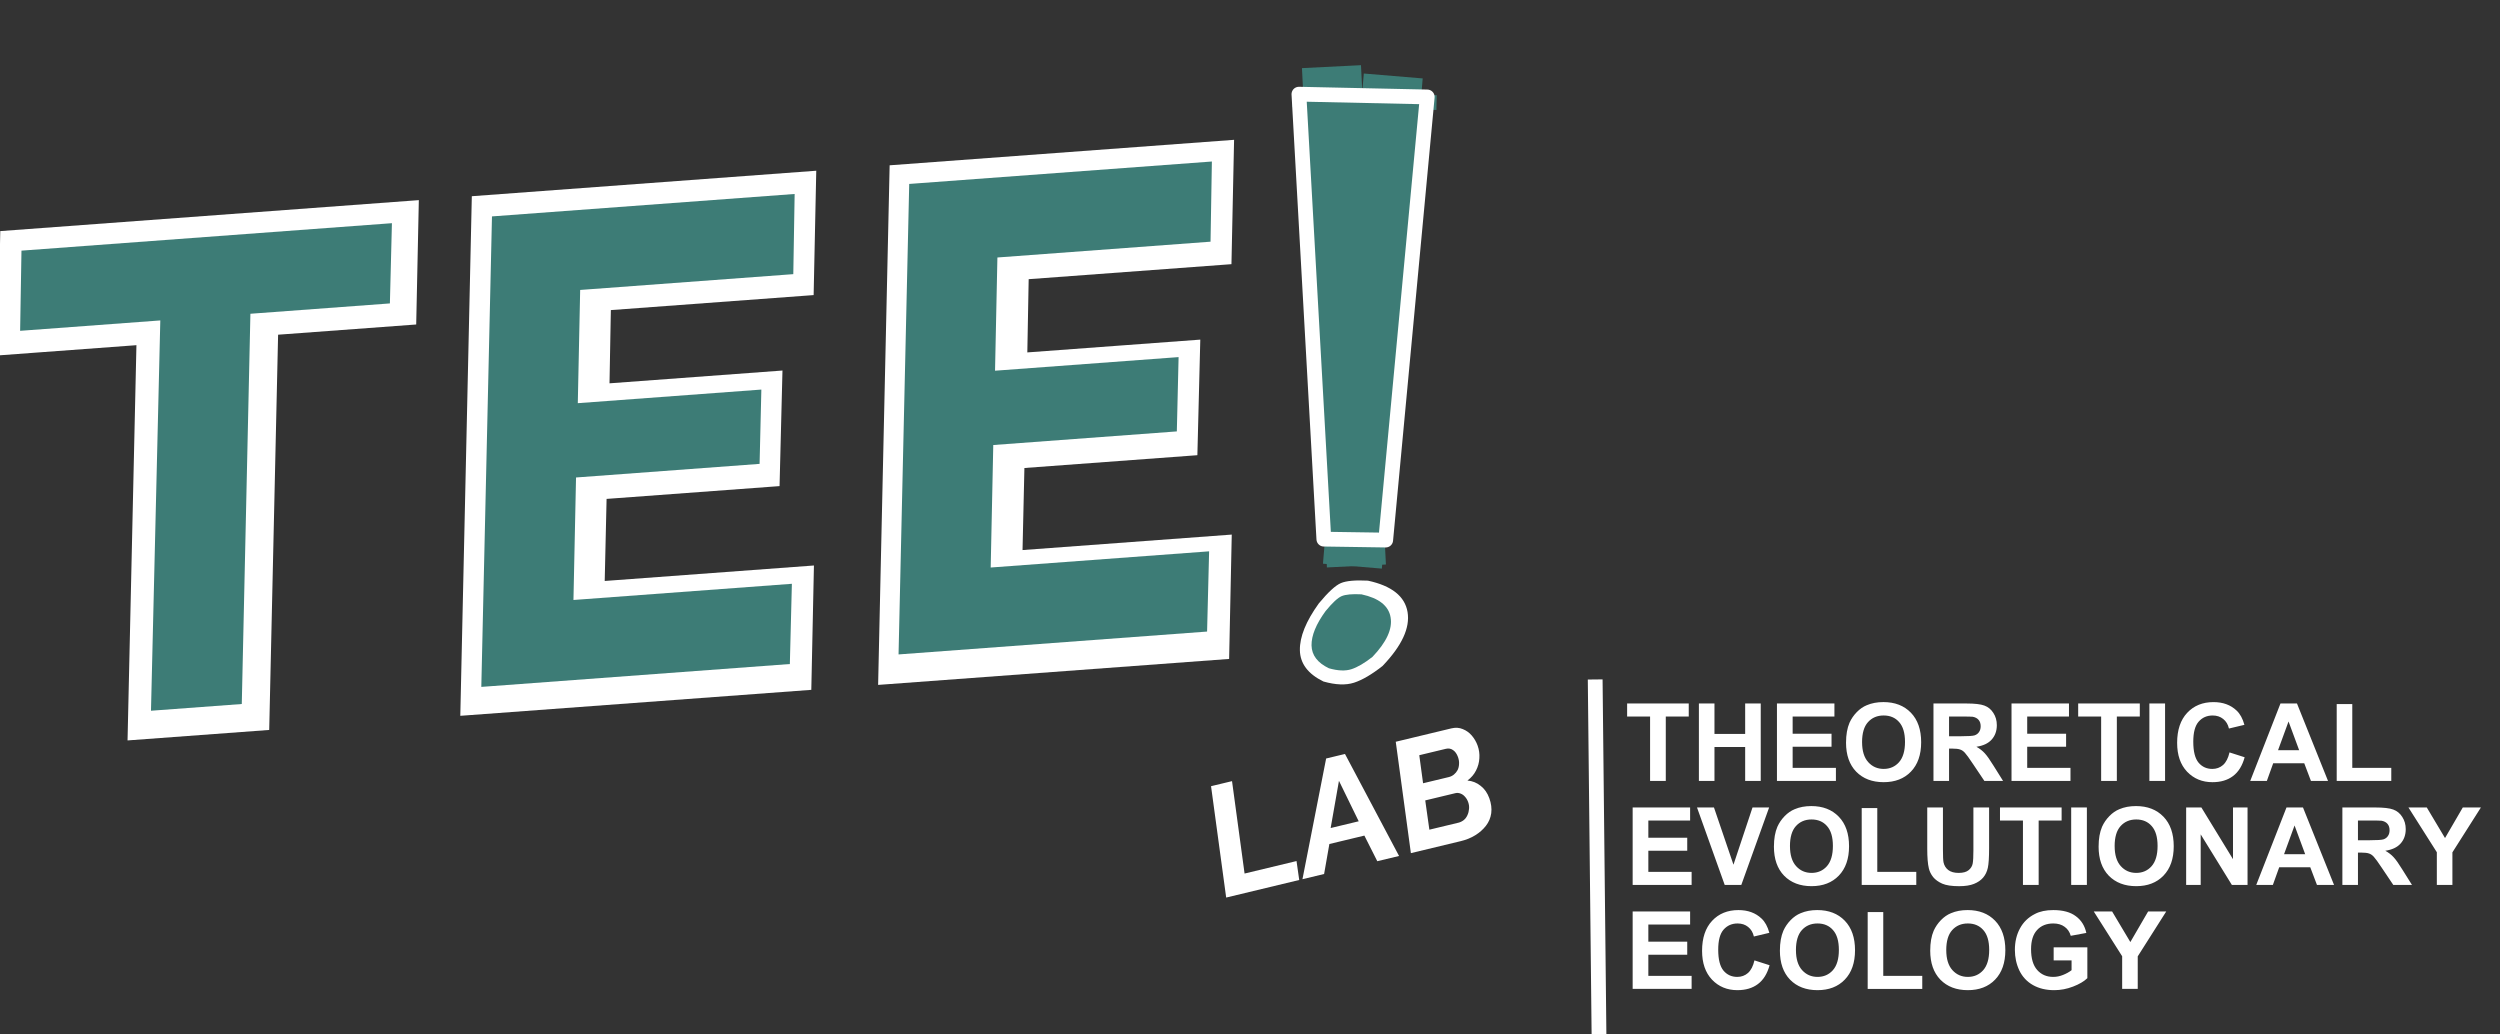 <svg version="1.1" viewBox="0.0 0.0 338.501 140.0" fill="none" stroke="none" stroke-linecap="square" stroke-miterlimit="10" xmlns:xlink="http://www.w3.org/1999/xlink" xmlns="http://www.w3.org/2000/svg"><rect x="0.0" y="0.0" width="338.501" height="140.0" fill="#333333" stroke="none"/><clipPath id="p.0"><path d="m0 0l338.501 0l0 140.0l-338.501 0l0 -140.0z" clip-rule="nonzero"/></clipPath><g clip-path="url(#p.0)"><path fill="#000000" fill-opacity="0.0" d="m0 0l338.501 0l0 140.0l-338.501 0z" fill-rule="evenodd"/><path fill="#000000" fill-opacity="0.0" d="m120.806 -16.373l59.591 -21.638l54.205 162.551l-59.591 21.638z" fill-rule="evenodd"/><path fill="#ffffff" d="m187.205 90.167q-2.19 1.726 -3.87 2.27q-1.665 0.538 -4.137 -0.16q-3.146 -1.534 -3.193 -4.243q-0.047 -2.709 2.564 -6.334q1.89 -2.282 2.986 -2.747q1.096 -0.465 3.66 -0.332q4.825 1.041 5.369 4.251q0.539 3.196 -3.38 7.295z" fill-rule="nonzero"/><path fill="#000000" fill-opacity="0.0" d="m134.011 9.31l59.591 -21.638l41.512 124.189l-59.591 21.638z" fill-rule="evenodd"/><path fill="#3d7c76" d="m185.828 88.945q-1.618 1.269 -2.852 1.667q-1.219 0.393 -3.04 -0.126q-2.313 -1.105 -2.354 -3.101q-0.027 -2.002 1.905 -4.648q1.381 -1.682 2.174 -2.02q0.808 -0.343 2.685 -0.244q3.552 0.772 3.943 3.123q0.405 2.346 -2.461 5.349z" fill-rule="nonzero"/><path fill="#000000" fill-opacity="0.0" d="m111.2 110.713l131.874 -31.717l12.819 35.465l-131.874 31.717z" fill-rule="evenodd"/><path fill="#ffffff" d="m163.976 106.449l2.841 -0.683l1.699 12.512l7.034 -1.692l0.365 2.564l-9.89 2.379l-2.049 -15.08zm15.583 -3.748l2.552 -0.614l7.321 13.812l-2.947 0.709l-1.749 -3.468l-4.74 1.14l-0.712 4.06l-2.932 0.705l3.207 -16.344zm4.41 8.501l-2.674 -5.48l-1.124 6.393l3.798 -0.913zm5.015 -10.768l7.55 -1.816q0.82 -0.197 1.522 0.1q0.712 0.279 1.226 0.878q0.514 0.6 0.786 1.354q0.299 0.828 0.238 1.71q-0.046 0.879 -0.454 1.668q-0.393 0.786 -1.161 1.356q1.024 0.091 1.798 0.725q0.784 0.615 1.163 1.665q0.39 1.079 0.26 2.043q-0.136 0.949 -0.723 1.701q-0.587 0.752 -1.452 1.281q-0.865 0.53 -1.944 0.789l-6.76 1.626l-2.049 -15.08zm8.471 10.964q0.395 -0.095 0.731 -0.353q0.331 -0.272 0.502 -0.667q0.186 -0.398 0.219 -0.856q0.048 -0.461 -0.118 -0.92q-0.155 -0.429 -0.424 -0.718q-0.26 -0.307 -0.603 -0.434q-0.348 -0.141 -0.713 -0.054l-4.071 0.979l0.558 3.964l3.919 -0.943zm-1.278 -6.185q0.38 -0.091 0.686 -0.342q0.306 -0.25 0.493 -0.601q0.182 -0.365 0.199 -0.819q0.033 -0.458 -0.149 -0.961q-0.23 -0.636 -0.667 -0.932q-0.422 -0.3 -0.969 -0.169l-3.6 0.866l0.514 3.798l3.494 -0.84z" fill-rule="nonzero"/><path fill="#000000" fill-opacity="0.0" d="m180.481 13.02l2.979 59.619" fill-rule="evenodd"/><path stroke="#3d7c76" stroke-width="8.0" stroke-linejoin="round" stroke-linecap="butt" d="m180.481 13.02l2.979 59.619" fill-rule="evenodd"/><path fill="#000000" fill-opacity="0.0" d="m188.314 14.273l-4.865 58.397" fill-rule="evenodd"/><path stroke="#3d7c76" stroke-width="8.0" stroke-linejoin="round" stroke-linecap="butt" d="m188.314 14.273l-4.865 58.397" fill-rule="evenodd"/><path fill="#000000" fill-opacity="0.0" d="m176.0 13.501l17.512 0.368" fill-rule="evenodd"/><path stroke="#3d7c76" stroke-width="2.0" stroke-linejoin="round" stroke-linecap="butt" d="m176.0 13.501l17.512 0.368" fill-rule="evenodd"/><path fill="#000000" fill-opacity="0.0" d="m-77.681 31.768l306.142 -22.646l19.559 101.921l-306.142 22.646z" fill-rule="evenodd"/><path fill="#ffffff" d="m18.473 46.738l-18.792 1.39l0.356 -16.838l56.673 -4.192l-0.356 16.838l-18.699 1.383l-1.204 53.516l-19.182 1.419l1.204 -53.516zm45.411 -20.171l46.638 -3.45l-0.356 16.838l-27.456 2.031l-0.183 9.916l23.42 -1.732l-0.395 15.65l-23.42 1.732l-0.254 11.112l28.329 -2.096l-0.356 16.838l-47.526 3.516l1.56 -70.354zm56.573 -4.185l46.638 -3.45l-0.356 16.838l-27.456 2.031l-0.183 9.916l23.42 -1.732l-0.395 15.65l-23.42 1.732l-0.254 11.112l28.329 -2.096l-0.356 16.838l-47.526 3.516l1.56 -70.354z" fill-rule="nonzero"/><path fill="#000000" fill-opacity="0.0" d="m-75.975 34.158l190.394 -14.11l18.016 94.11l-190.394 14.11z" fill-rule="evenodd"/><path fill="#3d7c76" d="m21.704 43.386l-18.979 1.407l0.182 -10.856l50.159 -3.717l-0.275 10.863l-18.886 1.4l-1.168 52.84l-12.294 0.911l1.262 -52.847z" fill-rule="nonzero"/><path fill="#000000" fill-opacity="0.0" d="m-18.236 29.964l190.394 -14.11l18.016 94.11l-190.394 14.11z" fill-rule="evenodd"/><path fill="#3d7c76" d="m66.614 29.301l40.981 -3.037l-0.182 10.856l-28.858 2.139l-0.321 15.331l24.854 -1.842l-0.239 10.061l-24.854 1.842l-0.349 16.587l29.575 -2.192l-0.275 10.863l-41.776 3.096l1.444 -63.703z" fill-rule="nonzero"/><path fill="#000000" fill-opacity="0.0" d="m38.259 25.568l190.394 -14.11l18.016 94.11l-190.394 14.11z" fill-rule="evenodd"/><path fill="#3d7c76" d="m123.108 24.905l40.981 -3.037l-0.182 10.856l-28.858 2.139l-0.321 15.331l24.854 -1.842l-0.239 10.061l-24.854 1.842l-0.349 16.587l29.575 -2.192l-0.275 10.863l-41.776 3.096l1.444 -63.703z" fill-rule="nonzero"/><path fill="#000000" fill-opacity="0.0" d="m175.874 12.751l3.375 60.249l8.375 0.126l5.625 -60.0z" fill-rule="evenodd"/><path stroke="#ffffff" stroke-width="2.0" stroke-linejoin="round" stroke-linecap="butt" d="m175.874 12.751l3.375 60.249l8.375 0.126l5.625 -60.0z" fill-rule="evenodd"/><path fill="#000000" fill-opacity="0.0" d="m211.0 85.472l193.512 0l0 62.047l-193.512 0z" fill-rule="evenodd"/><path fill="#ffffff" d="m223.422 105.736l0 -8.719l-3.109 0l0 -1.766l8.344 0l0 1.766l-3.109 0l0 8.719l-2.125 0zm6.609 0l0 -10.484l2.109 0l0 4.125l4.156 0l0 -4.125l2.109 0l0 10.484l-2.109 0l0 -4.594l-4.156 0l0 4.594l-2.109 0zm10.569 0l0 -10.484l7.781 0l0 1.766l-5.656 0l0 2.328l5.266 0l0 1.766l-5.266 0l0 2.859l5.859 0l0 1.766l-7.984 0zm9.354 -5.188q0 -1.594 0.469 -2.688q0.359 -0.797 0.984 -1.438q0.625 -0.641 1.359 -0.938q0.984 -0.422 2.25 -0.422q2.328 0 3.719 1.438q1.391 1.438 1.391 4.0q0 2.547 -1.391 3.984q-1.375 1.422 -3.688 1.422q-2.328 0 -3.719 -1.422q-1.375 -1.422 -1.375 -3.938zm2.172 -0.062q0 1.781 0.828 2.703q0.828 0.922 2.094 0.922q1.266 0 2.078 -0.906q0.812 -0.922 0.812 -2.75q0 -1.797 -0.797 -2.688q-0.781 -0.891 -2.094 -0.891q-1.312 0 -2.125 0.906q-0.797 0.891 -0.797 2.703zm9.666 5.25l0 -10.484l4.453 0q1.688 0 2.438 0.281q0.766 0.281 1.219 1.0q0.469 0.719 0.469 1.656q0 1.172 -0.703 1.953q-0.688 0.766 -2.062 0.969q0.688 0.391 1.125 0.875q0.453 0.484 1.203 1.703l1.281 2.047l-2.531 0l-1.531 -2.281q-0.812 -1.219 -1.109 -1.531q-0.297 -0.328 -0.641 -0.438q-0.344 -0.125 -1.062 -0.125l-0.438 0l0 4.375l-2.109 0zm2.109 -6.047l1.578 0q1.516 0 1.891 -0.125q0.391 -0.141 0.594 -0.453q0.219 -0.312 0.219 -0.781q0 -0.531 -0.281 -0.859q-0.281 -0.328 -0.797 -0.422q-0.25 -0.031 -1.547 -0.031l-1.656 0l0 2.672zm8.459 6.047l0 -10.484l7.781 0l0 1.766l-5.656 0l0 2.328l5.266 0l0 1.766l-5.266 0l0 2.859l5.859 0l0 1.766l-7.984 0zm12.135 0l0 -8.719l-3.109 0l0 -1.766l8.344 0l0 1.766l-3.109 0l0 8.719l-2.125 0zm6.531 0l0 -10.484l2.125 0l0 10.484l-2.125 0zm10.853 -3.859l2.047 0.656q-0.469 1.719 -1.578 2.547q-1.094 0.828 -2.781 0.828q-2.078 0 -3.438 -1.422q-1.344 -1.422 -1.344 -3.906q0 -2.609 1.359 -4.062q1.359 -1.453 3.562 -1.453q1.922 0 3.125 1.141q0.719 0.672 1.062 1.938l-2.094 0.5q-0.188 -0.828 -0.781 -1.297q-0.578 -0.469 -1.422 -0.469q-1.172 0 -1.906 0.844q-0.719 0.828 -0.719 2.703q0 1.984 0.719 2.844q0.719 0.844 1.859 0.844q0.844 0 1.453 -0.531q0.609 -0.547 0.875 -1.703zm13.334 3.859l-2.312 0l-0.906 -2.391l-4.203 0l-0.859 2.391l-2.25 0l4.094 -10.484l2.234 0l4.203 10.484zm-3.906 -4.156l-1.438 -3.891l-1.422 3.891l2.859 0zm5.084 4.156l0 -10.406l2.109 0l0 8.641l5.281 0l0 1.766l-7.391 0z" fill-rule="nonzero"/><path fill="#ffffff" d="m221.062 119.816l0 -10.484l7.781 0l0 1.766l-5.656 0l0 2.328l5.266 0l0 1.766l-5.266 0l0 2.859l5.859 0l0 1.766l-7.984 0zm12.463 0l-3.75 -10.484l2.297 0l2.641 7.75l2.578 -7.75l2.25 0l-3.766 10.484l-2.25 0zm6.666 -5.188q0 -1.594 0.469 -2.688q0.359 -0.797 0.984 -1.438q0.625 -0.641 1.359 -0.938q0.984 -0.422 2.25 -0.422q2.328 0 3.719 1.438q1.391 1.438 1.391 4.0q0 2.547 -1.391 3.984q-1.375 1.422 -3.688 1.422q-2.328 0 -3.719 -1.422q-1.375 -1.422 -1.375 -3.938zm2.172 -0.062q0 1.781 0.828 2.703q0.828 0.922 2.094 0.922q1.266 0 2.078 -0.906q0.812 -0.922 0.812 -2.75q0 -1.797 -0.797 -2.688q-0.781 -0.891 -2.094 -0.891q-1.312 0 -2.125 0.906q-0.797 0.891 -0.797 2.703zm9.713 5.25l0 -10.406l2.109 0l0 8.641l5.281 0l0 1.766l-7.391 0zm8.874 -10.484l2.125 0l0 5.672q0 1.359 0.078 1.75q0.141 0.656 0.641 1.047q0.516 0.391 1.406 0.391q0.906 0 1.359 -0.375q0.453 -0.375 0.547 -0.906q0.094 -0.531 0.094 -1.781l0 -5.797l2.125 0l0 5.5q0 1.891 -0.172 2.672q-0.172 0.781 -0.641 1.328q-0.453 0.531 -1.234 0.844q-0.766 0.312 -2.016 0.312q-1.5 0 -2.281 -0.344q-0.781 -0.344 -1.234 -0.891q-0.438 -0.562 -0.578 -1.172q-0.219 -0.906 -0.219 -2.656l0 -5.594zm12.959 10.484l0 -8.719l-3.109 0l0 -1.766l8.344 0l0 1.766l-3.109 0l0 8.719l-2.125 0zm6.531 0l0 -10.484l2.125 0l0 10.484l-2.125 0zm3.713 -5.188q0 -1.594 0.469 -2.688q0.359 -0.797 0.984 -1.438q0.625 -0.641 1.359 -0.938q0.984 -0.422 2.25 -0.422q2.328 0 3.719 1.438q1.391 1.438 1.391 4.0q0 2.547 -1.391 3.984q-1.375 1.422 -3.688 1.422q-2.328 0 -3.719 -1.422q-1.375 -1.422 -1.375 -3.938zm2.172 -0.062q0 1.781 0.828 2.703q0.828 0.922 2.094 0.922q1.266 0 2.078 -0.906q0.812 -0.922 0.812 -2.75q0 -1.797 -0.797 -2.688q-0.781 -0.891 -2.094 -0.891q-1.312 0 -2.125 0.906q-0.797 0.891 -0.797 2.703zm9.681 5.25l0 -10.484l2.062 0l4.281 7.0l0 -7.0l1.969 0l0 10.484l-2.125 0l-4.219 -6.844l0 6.844l-1.969 0zm20.022 0l-2.312 0l-0.906 -2.391l-4.203 0l-0.859 2.391l-2.25 0l4.094 -10.484l2.234 0l4.203 10.484zm-3.906 -4.156l-1.438 -3.891l-1.422 3.891l2.859 0zm5.037 4.156l0 -10.484l4.453 0q1.688 0 2.438 0.281q0.766 0.281 1.219 1.0q0.469 0.719 0.469 1.656q0 1.172 -0.703 1.953q-0.688 0.766 -2.062 0.969q0.688 0.391 1.125 0.875q0.453 0.484 1.203 1.703l1.281 2.047l-2.531 0l-1.531 -2.281q-0.812 -1.219 -1.109 -1.531q-0.297 -0.328 -0.641 -0.438q-0.344 -0.125 -1.062 -0.125l-0.438 0l0 4.375l-2.109 0zm2.109 -6.047l1.578 0q1.516 0 1.891 -0.125q0.391 -0.141 0.594 -0.453q0.219 -0.312 0.219 -0.781q0 -0.531 -0.281 -0.859q-0.281 -0.328 -0.797 -0.422q-0.25 -0.031 -1.547 -0.031l-1.656 0l0 2.672zm10.681 6.047l0 -4.422l-3.844 -6.062l2.484 0l2.469 4.141l2.406 -4.141l2.453 0l-3.859 6.078l0 4.406l-2.109 0z" fill-rule="nonzero"/><path fill="#ffffff" d="m221.062 133.896l0 -10.484l7.781 0l0 1.766l-5.656 0l0 2.328l5.266 0l0 1.766l-5.266 0l0 2.859l5.859 0l0 1.766l-7.984 0zm16.494 -3.859l2.047 0.656q-0.469 1.719 -1.578 2.547q-1.094 0.828 -2.781 0.828q-2.078 0 -3.438 -1.422q-1.344 -1.422 -1.344 -3.906q0 -2.609 1.359 -4.062q1.359 -1.453 3.562 -1.453q1.922 0 3.125 1.141q0.719 0.672 1.062 1.938l-2.094 0.5q-0.188 -0.828 -0.781 -1.297q-0.578 -0.469 -1.422 -0.469q-1.172 0 -1.906 0.844q-0.719 0.828 -0.719 2.703q0 1.984 0.719 2.844q0.719 0.844 1.859 0.844q0.844 0 1.453 -0.531q0.609 -0.547 0.875 -1.703zm3.444 -1.328q0 -1.594 0.469 -2.688q0.359 -0.797 0.984 -1.438q0.625 -0.641 1.359 -0.938q0.984 -0.422 2.25 -0.422q2.328 0 3.719 1.438q1.391 1.438 1.391 4.0q0 2.547 -1.391 3.984q-1.375 1.422 -3.688 1.422q-2.328 0 -3.719 -1.422q-1.375 -1.422 -1.375 -3.938zm2.172 -0.062q0 1.781 0.828 2.703q0.828 0.922 2.094 0.922q1.266 0 2.078 -0.906q0.812 -0.922 0.812 -2.75q0 -1.797 -0.797 -2.688q-0.781 -0.891 -2.094 -0.891q-1.312 0 -2.125 0.906q-0.797 0.891 -0.797 2.703zm9.713 5.25l0 -10.406l2.109 0l0 8.641l5.281 0l0 1.766l-7.391 0zm8.468 -5.188q0 -1.594 0.469 -2.688q0.359 -0.797 0.984 -1.438q0.625 -0.641 1.359 -0.938q0.984 -0.422 2.25 -0.422q2.328 0 3.719 1.438q1.391 1.438 1.391 4.0q0 2.547 -1.391 3.984q-1.375 1.422 -3.688 1.422q-2.328 0 -3.719 -1.422q-1.375 -1.422 -1.375 -3.938zm2.172 -0.062q0 1.781 0.828 2.703q0.828 0.922 2.094 0.922q1.266 0 2.078 -0.906q0.812 -0.922 0.812 -2.75q0 -1.797 -0.797 -2.688q-0.781 -0.891 -2.094 -0.891q-1.312 0 -2.125 0.906q-0.797 0.891 -0.797 2.703zm14.541 1.391l0 -1.766l4.562 0l0 4.172q-0.672 0.656 -1.938 1.141q-1.25 0.484 -2.547 0.484q-1.656 0 -2.875 -0.688q-1.219 -0.688 -1.844 -1.969q-0.609 -1.281 -0.609 -2.797q0 -1.641 0.688 -2.906q0.688 -1.281 2.016 -1.953q1.0 -0.531 2.5 -0.531q1.953 0 3.047 0.828q1.109 0.812 1.422 2.266l-2.109 0.391q-0.219 -0.781 -0.828 -1.219q-0.609 -0.453 -1.531 -0.453q-1.391 0 -2.203 0.891q-0.812 0.875 -0.812 2.594q0 1.875 0.828 2.812q0.828 0.938 2.172 0.938q0.672 0 1.328 -0.266q0.672 -0.266 1.156 -0.641l0 -1.328l-2.422 0zm9.275 3.859l0 -4.422l-3.844 -6.062l2.484 0l2.469 4.141l2.406 -4.141l2.453 0l-3.859 6.078l0 4.406l-2.109 0z" fill-rule="nonzero"/><path fill="#000000" fill-opacity="0.0" d="m216.0 93.0l0.504 46.992" fill-rule="evenodd"/><path stroke="#ffffff" stroke-width="2.0" stroke-linejoin="round" stroke-linecap="butt" d="m216.0 93.0l0.504 46.992" fill-rule="evenodd"/></g></svg>